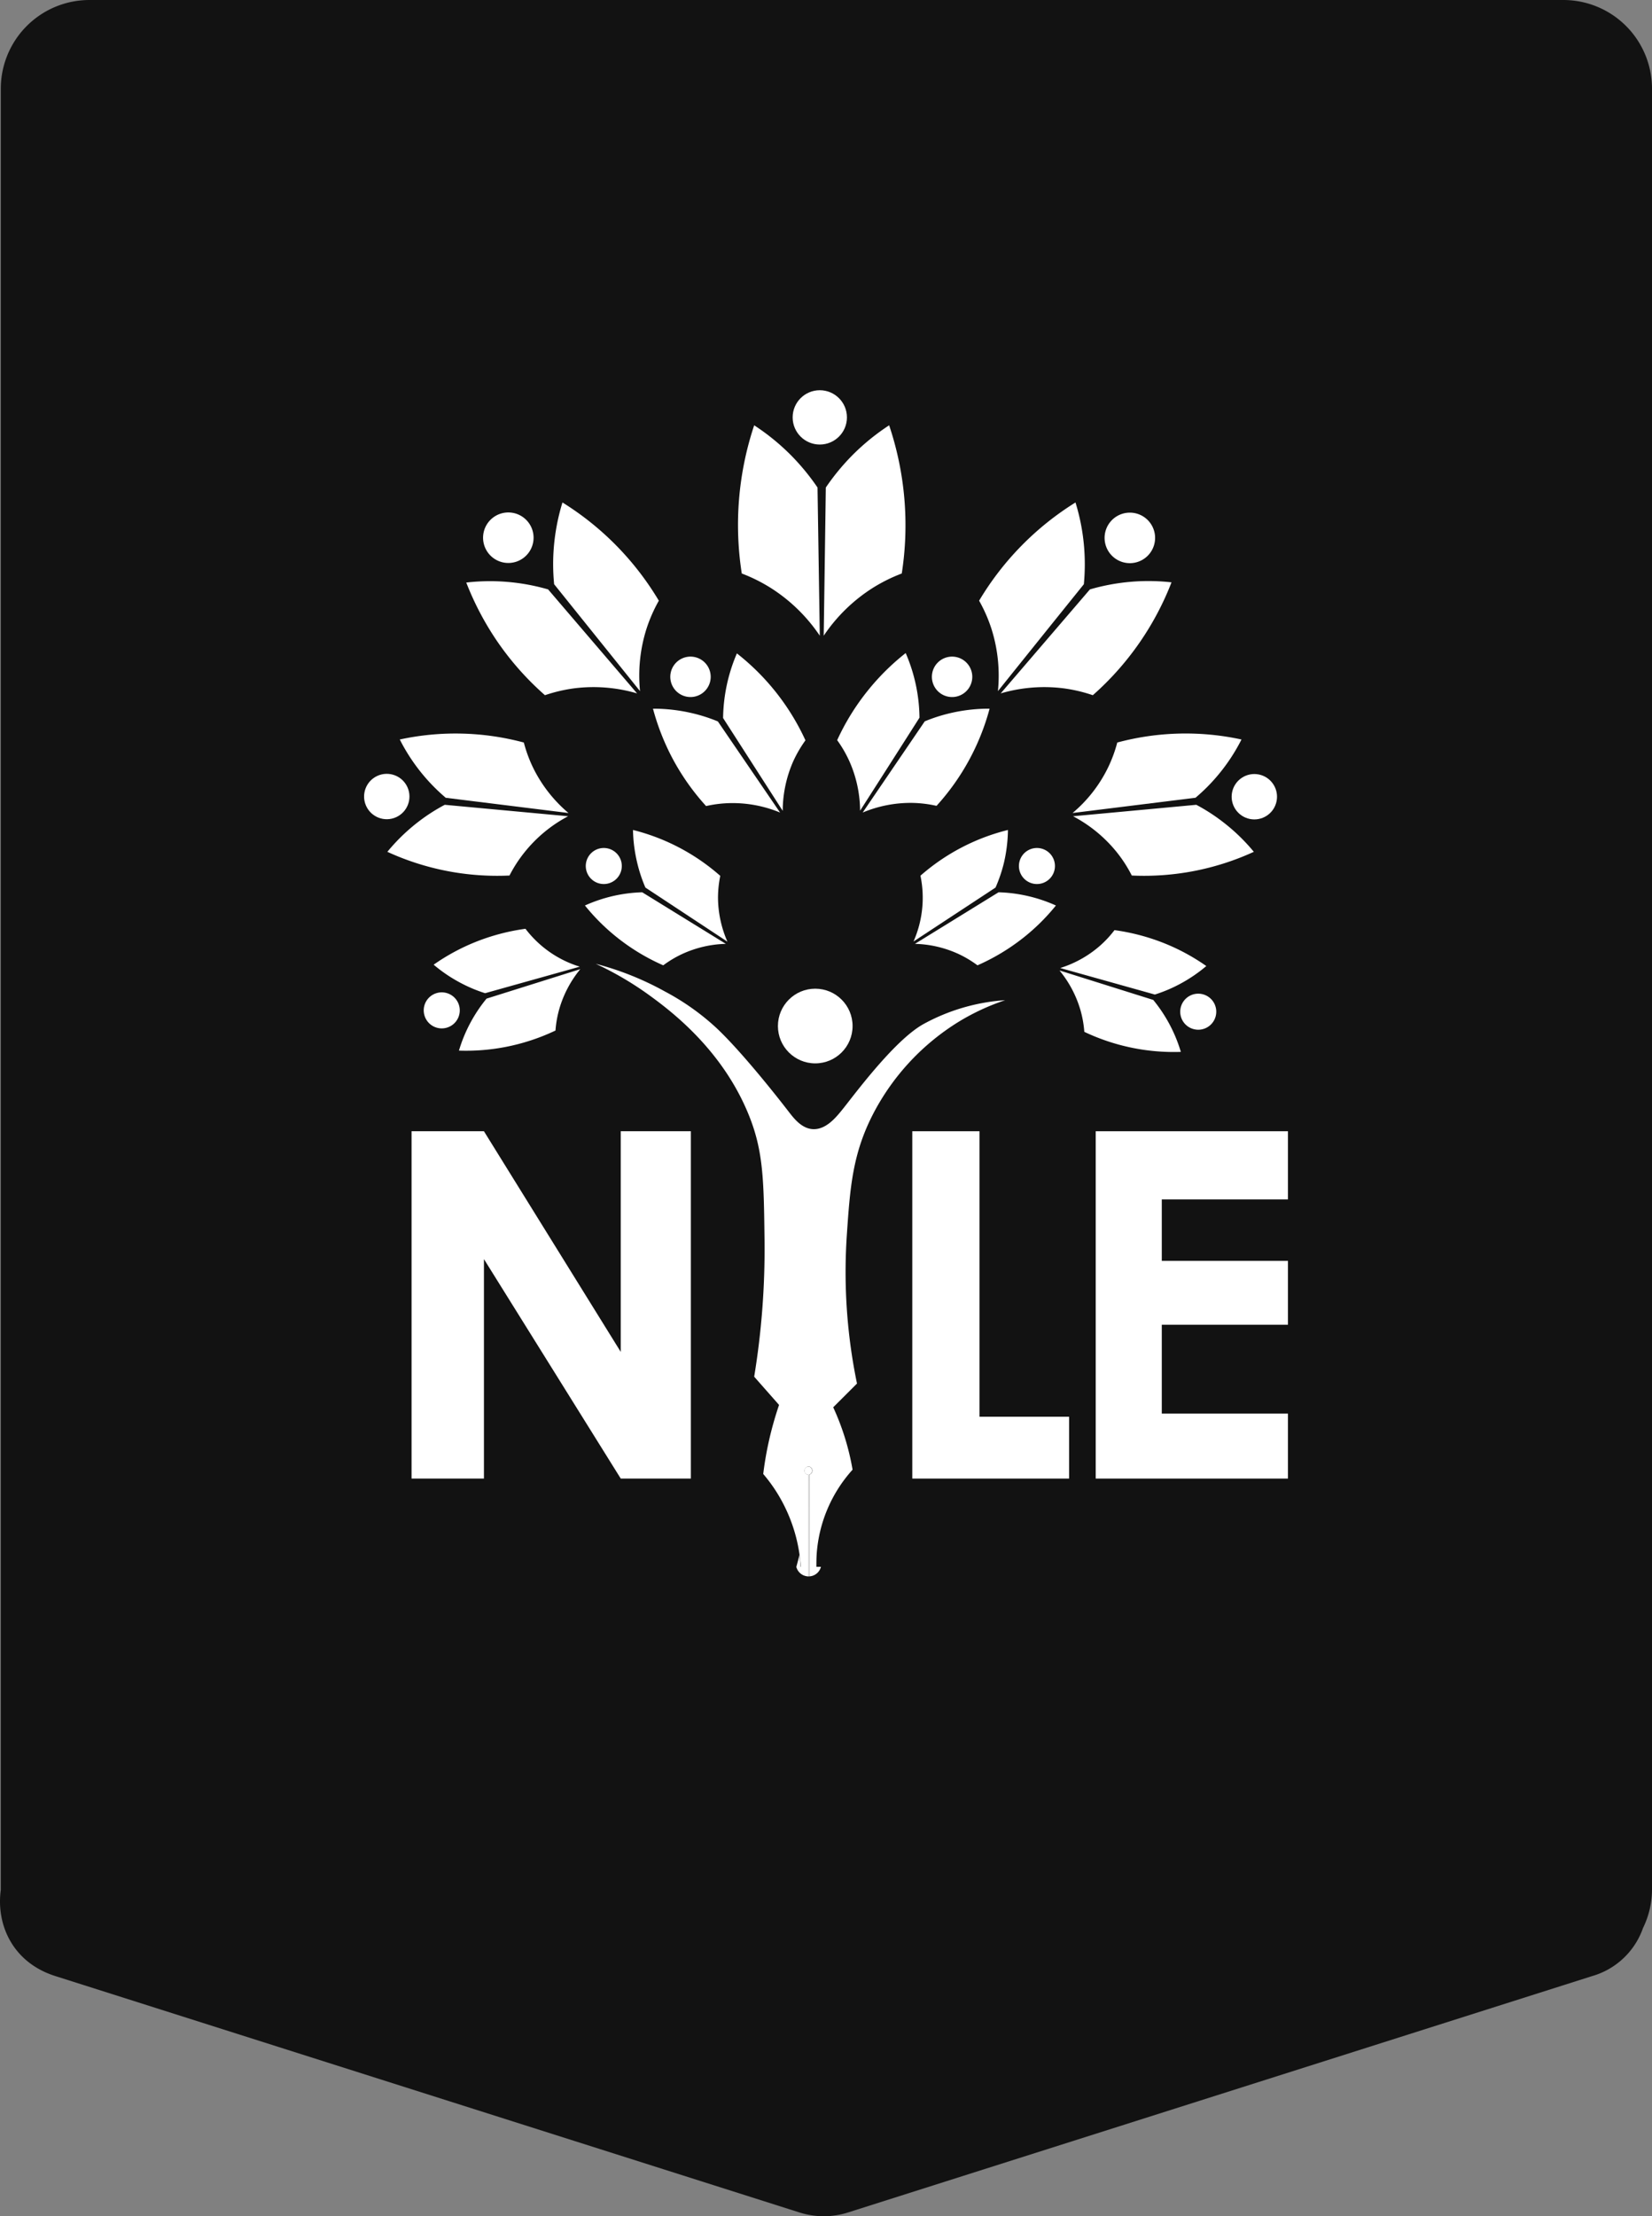 <svg xmlns="http://www.w3.org/2000/svg" viewBox="0 0 392.57 526.42"><rect x="0" y="0" width="392.57" height="526.42" fill="#808080" stroke="none"/><defs><style>.cls-1{fill:#121212;}.cls-2{fill:#fff;}</style></defs><g id="Layer_2" data-name="Layer 2"><g id="Layer_1-2" data-name="Layer 1"><path class="cls-1" d="M392.57,21.08V448.72a20.83,20.83,0,0,1-2.13,9.22,18.08,18.08,0,0,1-12.09,11.43l-176.9,56.17a19,19,0,0,1-11.4,0L13.16,469.37C3,466.16-.95,457.16.19,448.87V21.08A21.07,21.07,0,0,1,21.27,0H371.5A21.07,21.07,0,0,1,392.57,21.08Z"/><circle class="cls-2" cx="193.73" cy="243.71" r="8.87"/><path class="cls-2" d="M216.77,190.71a28.56,28.56,0,0,1,5.78.7,55.69,55.69,0,0,0,12.61-23.08,40,40,0,0,0-8.76.93,39.19,39.19,0,0,0-6.65,2.08L205,193A29.5,29.5,0,0,1,216.77,190.71Z"/><path class="cls-2" d="M248.71,209.31A4.28,4.28,0,1,0,242.8,208,4.28,4.28,0,0,0,248.71,209.31Z"/><path class="cls-2" d="M223.6,164.77a4.8,4.8,0,1,0-1.36-6.65A4.81,4.81,0,0,0,223.6,164.77Z"/><path class="cls-2" d="M237.14,164.16q10.2-12.71,20.42-25.39a50.2,50.2,0,0,0,.07-8.66,49.33,49.33,0,0,0-2.06-10.76,69.14,69.14,0,0,0-22.9,23.33,36.23,36.23,0,0,1,2.91,6.61A36.82,36.82,0,0,1,237.14,164.16Z"/><path class="cls-2" d="M155.17,168.33A56.36,56.36,0,0,0,159.73,180a55.69,55.69,0,0,0,8.06,11.46,28.45,28.45,0,0,1,5.77-.7A29.5,29.5,0,0,1,185.37,193l-14.78-21.64a39.19,39.19,0,0,0-6.65-2.08A40.09,40.09,0,0,0,155.17,168.33Z"/><path class="cls-2" d="M183.25,139.71A39.63,39.63,0,0,1,194.81,151l-.54-35.2a54.17,54.17,0,0,0-5.91-7.26,53.54,53.54,0,0,0-9.14-7.52,74.76,74.76,0,0,0-2.95,35.2A39.06,39.06,0,0,1,183.25,139.71Z"/><path class="cls-2" d="M188.49,180.85a29,29,0,0,1,2.91-5,55.74,55.74,0,0,0-16.29-20.65,40.17,40.17,0,0,0-3.28,15.35L186,192.6A29.4,29.4,0,0,1,188.49,180.85Z"/><path class="cls-2" d="M195.74,151a39.57,39.57,0,0,1,11.55-11.29,39.12,39.12,0,0,1,7-3.49,74.58,74.58,0,0,0-3-35.2,53.54,53.54,0,0,0-9.14,7.52,54.17,54.17,0,0,0-5.91,7.26Q196,133.4,195.74,151Z"/><circle class="cls-2" cx="194.81" cy="99.14" r="6.45"/><path class="cls-2" d="M206.32,163.91a55.55,55.55,0,0,0-7.38,11.9,28.33,28.33,0,0,1,2.9,5,29.44,29.44,0,0,1,2.55,11.75q7.05-11,14.11-22.09a39.67,39.67,0,0,0-3.28-15.35A55.8,55.8,0,0,0,206.32,163.91Z"/><path class="cls-2" d="M276.9,224.14a50.11,50.11,0,0,0-12.06-3.21,25.16,25.16,0,0,1-3.54,3.79,26.24,26.24,0,0,1-9.35,5.21l22.48,6.3a34.43,34.43,0,0,0,5.73-2.39,35.74,35.74,0,0,0,6.5-4.38A49.23,49.23,0,0,0,276.9,224.14Z"/><path class="cls-2" d="M283.53,244.41a4.28,4.28,0,1,0-2.89-5.32A4.27,4.27,0,0,0,283.53,244.41Z"/><circle class="cls-2" cx="298.07" cy="189.21" r="5.39" transform="translate(-54.9 196.78) rotate(-33.63)"/><path class="cls-2" d="M290.84,195.42a44.1,44.1,0,0,0-6.56-4.26L255,193.88a33.11,33.11,0,0,1,10.42,8.59,31.84,31.84,0,0,1,3.53,5.49,62.55,62.55,0,0,0,29-5.63A45,45,0,0,0,290.84,195.42Z"/><path class="cls-2" d="M263.22,182.49a32.87,32.87,0,0,1-8.34,10.62l29.21-3.62a43.93,43.93,0,0,0,5.5-5.56,44.4,44.4,0,0,0,5.43-8.28,62.62,62.62,0,0,0-29.52.72A32.59,32.59,0,0,1,263.22,182.49Z"/><path class="cls-2" d="M232.28,229.29A49.86,49.86,0,0,0,243,222.88a48.88,48.88,0,0,0,7.92-7.8,35.72,35.72,0,0,0-7.46-2.42,35.18,35.18,0,0,0-6.17-.72l-19.87,12.25a26.28,26.28,0,0,1,10.43,2.44A25.88,25.88,0,0,1,232.28,229.29Z"/><path class="cls-2" d="M236.57,210.82a35.29,35.29,0,0,0,2-5.89,36.34,36.34,0,0,0,.95-7.79A49.57,49.57,0,0,0,218.73,208a25.72,25.72,0,0,1-1.65,15.63Z"/><path class="cls-2" d="M252.69,163.49a36.25,36.25,0,0,1,7,1.64,69.06,69.06,0,0,0,18.7-26.81A49.7,49.7,0,0,0,259,140L237.8,164.7A36.77,36.77,0,0,1,252.69,163.49Z"/><path class="cls-2" d="M264.63,132.36a6,6,0,1,0-.78-8.4A6,6,0,0,0,264.63,132.36Z"/><path class="cls-2" d="M120.18,248.67A49.81,49.81,0,0,0,132,244.78a25.8,25.8,0,0,1,.9-5.1,26.34,26.34,0,0,1,5-9.48l-22.28,7a35.32,35.32,0,0,0-6.56,12.35A49.62,49.62,0,0,0,120.18,248.67Z"/><path class="cls-2" d="M121.05,208a32.56,32.56,0,0,1,3.54-5.49A33,33,0,0,1,135,193.88l-29.31-2.72a44.1,44.1,0,0,0-6.56,4.26,45,45,0,0,0-7.08,6.91,62.54,62.54,0,0,0,29,5.63Z"/><path class="cls-2" d="M147.51,321.11,115,268.7H97.8v82.5H115V299.07q16.26,26.07,32.51,52.13h16.66V268.7H147.51Z"/><path class="cls-2" d="M105.88,189.49l29.21,3.62a33.14,33.14,0,0,1-8.34-10.62,32.49,32.49,0,0,1-2.27-6.12A62.62,62.62,0,0,0,95,175.65a44.67,44.67,0,0,0,10.92,13.84Z"/><path class="cls-2" d="M190,369.32l-.76,2.84h1C190.19,371.32,190.1,370.37,190,369.32Z"/><circle class="cls-2" cx="91.9" cy="189.21" r="5.39" transform="translate(-69.17 53.92) rotate(-24.07)"/><path class="cls-2" d="M192.25,350.29a1,1,0,0,0,0-1.94H192a1,1,0,0,0-.61,1.62,1,1,0,0,0,.61.32h0v24.14h.26Z"/><polygon class="cls-2" points="306.06 284.89 306.06 268.7 260.38 268.7 260.38 351.2 306.06 351.2 306.06 335.77 276.08 335.77 276.08 314.66 306.06 314.66 306.06 299.49 276.08 299.49 276.08 284.89 306.06 284.89"/><polygon class="cls-2" points="232.76 268.7 216.79 268.7 216.79 351.2 254.05 351.2 254.05 336.51 232.76 336.51 232.76 268.7"/><path class="cls-2" d="M280.61,249.86a35.32,35.32,0,0,0-6.56-12.35l-22.28-7a26.34,26.34,0,0,1,5,9.48,25.8,25.8,0,0,1,.9,5.1,49.57,49.57,0,0,0,22.94,4.76Z"/><path class="cls-2" d="M100.87,241.2a4.28,4.28,0,1,0,2.88-5.31A4.27,4.27,0,0,0,100.87,241.2Z"/><path class="cls-2" d="M152.09,164.16a36.82,36.82,0,0,1,1.56-14.87,36.23,36.23,0,0,1,2.91-6.61,69.14,69.14,0,0,0-22.9-23.33,49.93,49.93,0,0,0-2.06,10.76,49.12,49.12,0,0,0,.08,8.66Q141.88,151.46,152.09,164.16Z"/><path class="cls-2" d="M207.44,264.67a56,56,0,0,1,20.42-22,54,54,0,0,1,11-5.1,46.89,46.89,0,0,0-19.35,5.64c-7.17,3.94-17.05,17.58-19.62,20.69-1.27,1.53-3.64,4.46-6.72,4.3-2.68-.13-4.55-2.61-5.64-4-.45-.59-10.4-13.55-17.2-19.95A57.73,57.73,0,0,0,158,235.5a70.48,70.48,0,0,0-16.43-6.57A76.65,76.65,0,0,1,154,236.18c5.17,3.74,17.9,13.16,24.19,29.3,3.24,8.31,3.32,15.31,3.49,29.29A186.63,186.63,0,0,1,179.22,327l5.91,6.71a83.22,83.22,0,0,0-2.42,8.6c-.62,2.78-1.05,5.39-1.34,7.8a37,37,0,0,1,5.38,8.33A37.66,37.66,0,0,1,190,369.31h0c.14,1.06.23,2,.28,2.85h-1.05a3,3,0,0,0,2.8,2.27V350.29a1,1,0,0,1-.61-.32,1,1,0,0,1,.61-1.62.27.27,0,0,1,.13,0,.3.3,0,0,1,.13,0,1,1,0,0,1,0,1.94v24.14a3,3,0,0,0,2.79-2.27H194c0-.86,0-1.89.07-3a33.3,33.3,0,0,1,8.53-20.07A59.42,59.42,0,0,0,198,334.27l5.65-5.64a130.84,130.84,0,0,1-2.42-35.21C202,282.13,202.57,274.14,207.44,264.67Z"/><path class="cls-2" d="M170.62,213.19a26.19,26.19,0,0,1,.54-5.15,49.57,49.57,0,0,0-20.74-10.9,36.34,36.34,0,0,0,1,7.79,35.29,35.29,0,0,0,1.95,5.89l19.49,12.85A26.34,26.34,0,0,1,170.62,213.19Z"/><path class="cls-2" d="M147.09,208a4.28,4.28,0,1,0-5.91,1.31A4.28,4.28,0,0,0,147.09,208Z"/><path class="cls-2" d="M166.73,164.77a4.8,4.8,0,1,0-6.65-1.36A4.8,4.8,0,0,0,166.73,164.77Z"/><path class="cls-2" d="M115.28,235.91l22.49-6.3a25.65,25.65,0,0,1-12.9-9,50.23,50.23,0,0,0-12.06,3.21,49.23,49.23,0,0,0-9.76,5.32,35.5,35.5,0,0,0,6.51,4.38A34.36,34.36,0,0,0,115.28,235.91Z"/><path class="cls-2" d="M146.9,222.88a49.62,49.62,0,0,0,10.71,6.41,25.5,25.5,0,0,1,4.44-2.66,26.28,26.28,0,0,1,10.43-2.44l-19.87-12.25A35.64,35.64,0,0,0,139,215.08,48.88,48.88,0,0,0,146.9,222.88Z"/><path class="cls-2" d="M124.6,132.36a6,6,0,1,0-8.4-.78A6,6,0,0,0,124.6,132.36Z"/><path class="cls-2" d="M129.5,165.13a36.25,36.25,0,0,1,7-1.64,36.77,36.77,0,0,1,14.89,1.21L130.25,140a49.7,49.7,0,0,0-19.45-1.63,69.44,69.44,0,0,0,7.2,13.74A68.68,68.68,0,0,0,129.5,165.13Z"/></g></g></svg>